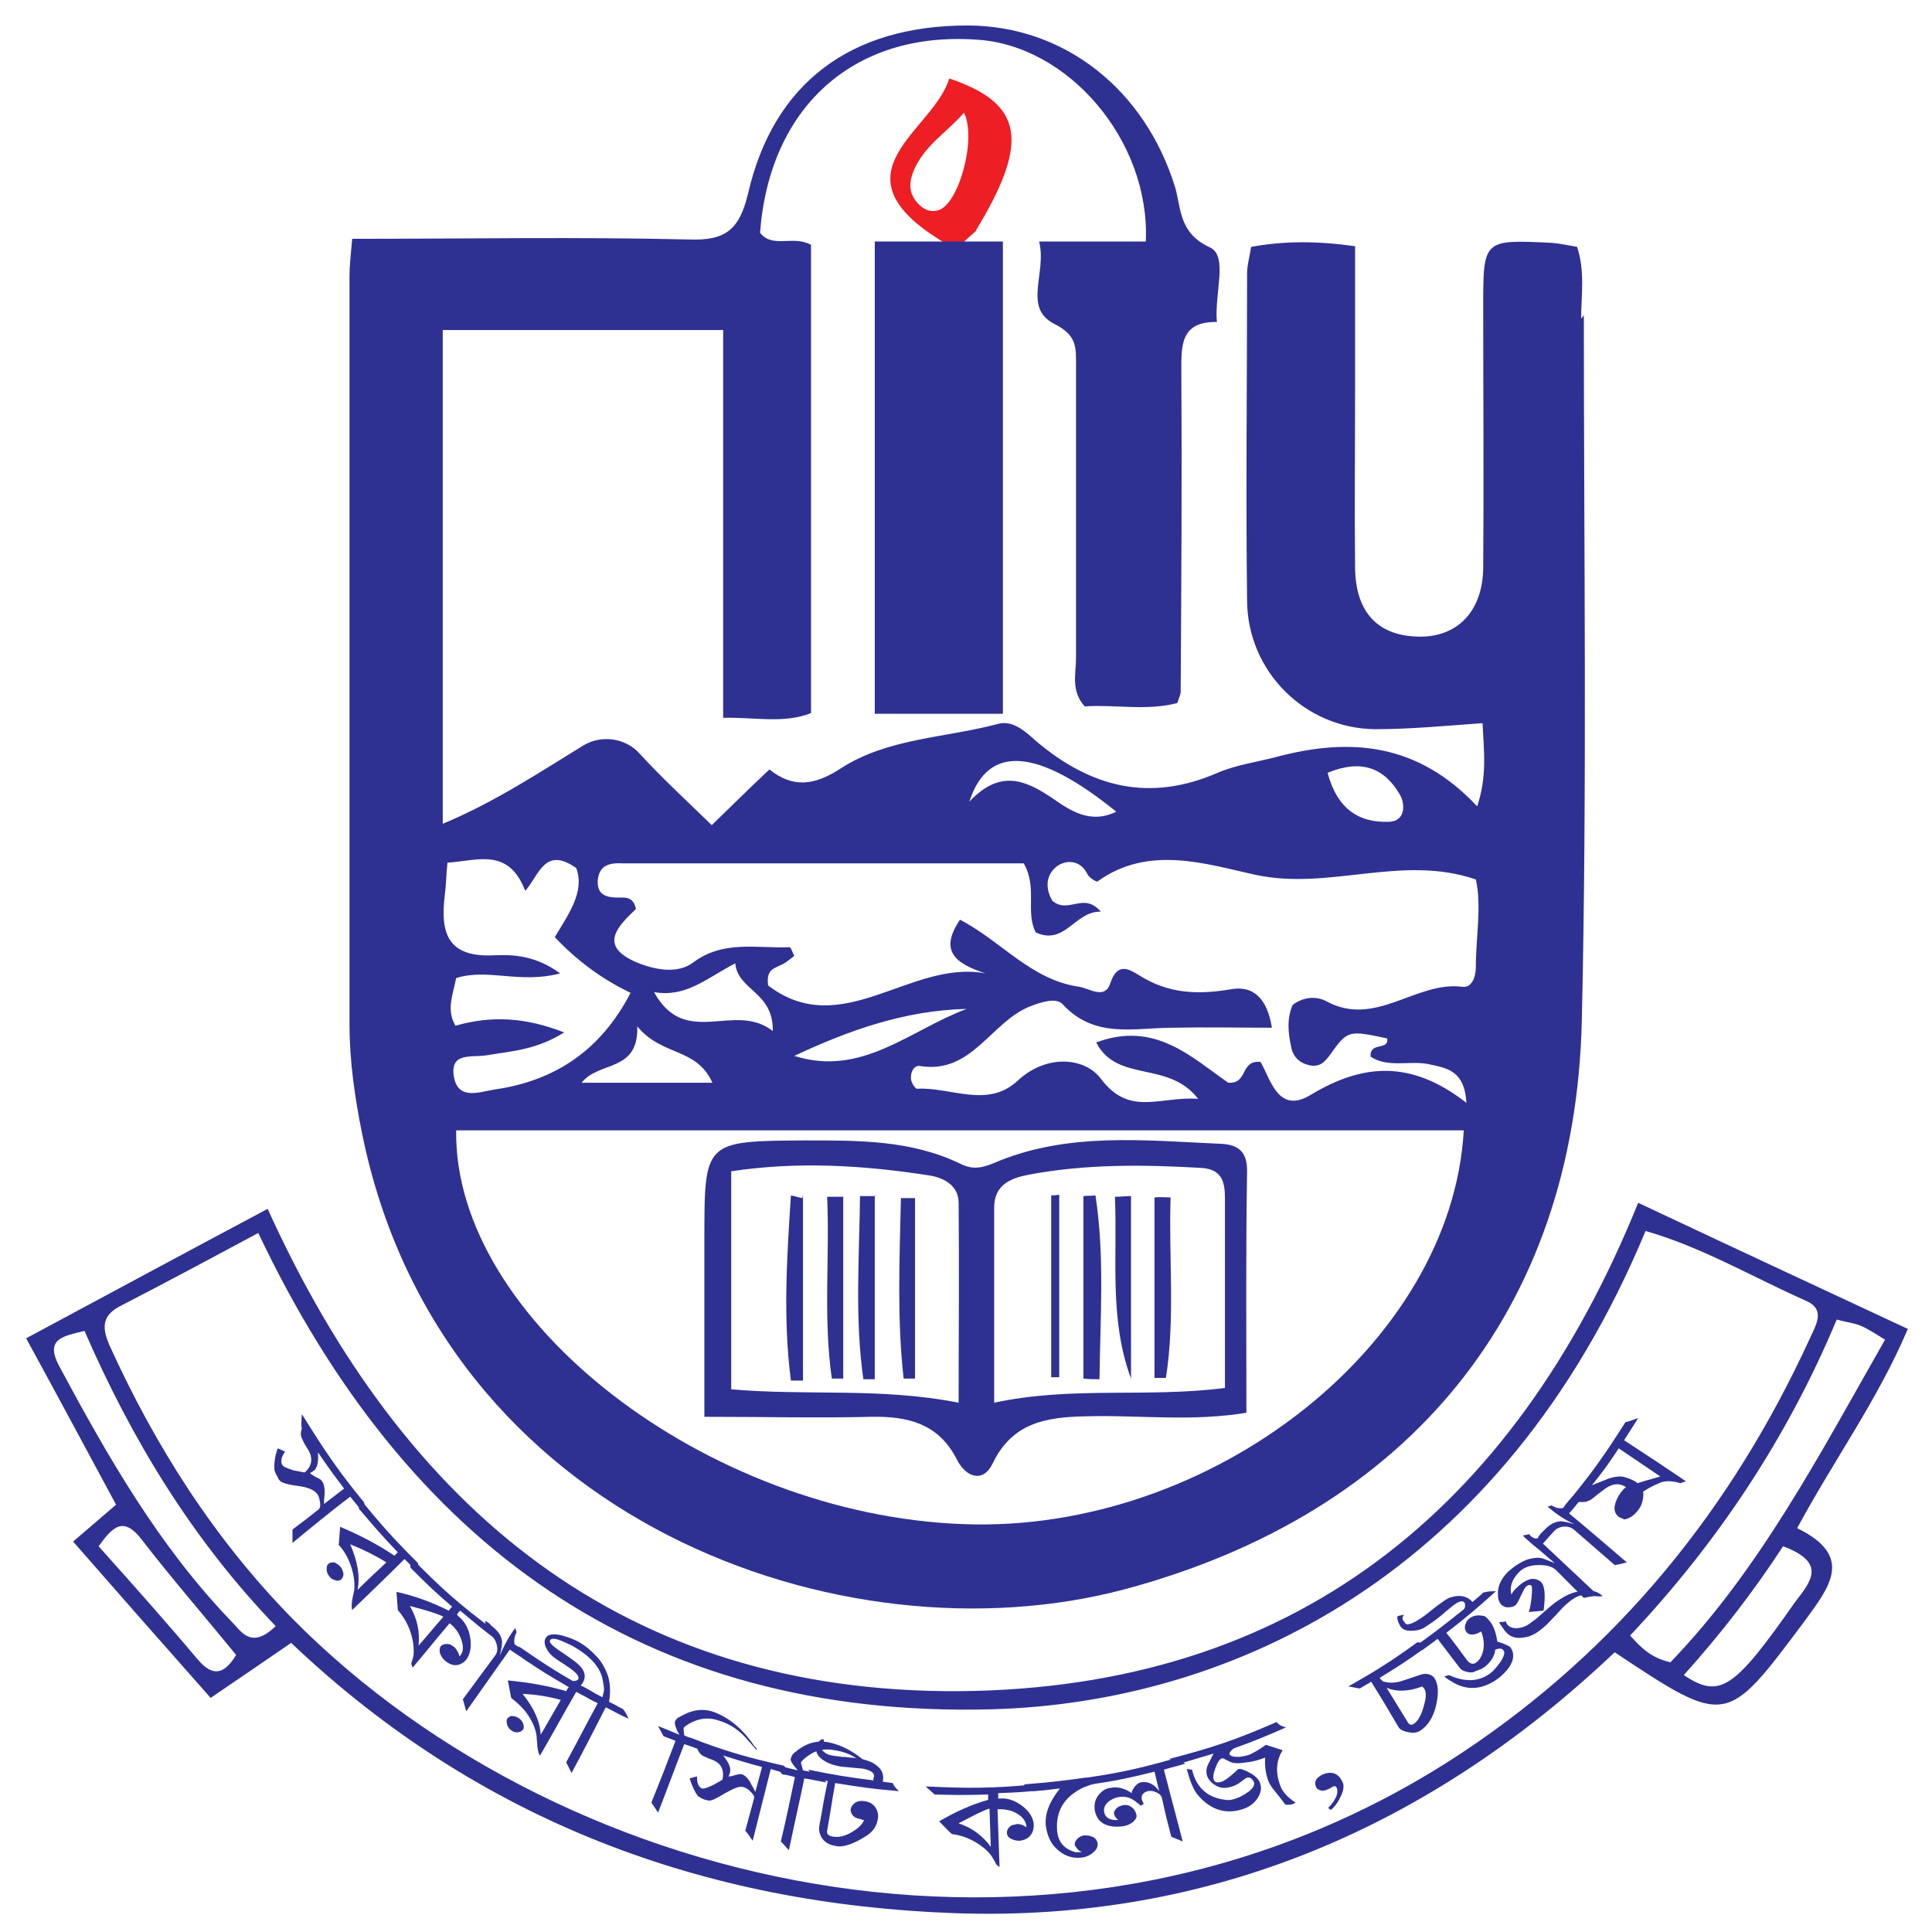 <?xml version="1.0" encoding="utf-8"?>
<!-- Generator: Adobe Illustrator 21.0.0, SVG Export Plug-In . SVG Version: 6.00 Build 0)  -->
<svg version="1.1" id="Layer_1" xmlns="http://www.w3.org/2000/svg" xmlns:xlink="http://www.w3.org/1999/xlink" x="0px" y="0px"
	 viewBox="0 0 288 288" style="enable-background:new 0 0 288 288;" xml:space="preserve">
<style type="text/css">
	.st0{clip-path:url(#SVGID_2_);fill:#2E3192;}
	.st1{clip-path:url(#SVGID_2_);fill:#ED1E24;}
</style>
<g>
	<defs>
		<rect id="SVGID_1_" width="288" height="288"/>
	</defs>
	<clipPath id="SVGID_2_">
		<use xlink:href="#SVGID_1_"  style="overflow:visible;"/>
	</clipPath>
	<path class="st0" d="M244.2,179.3c13.8,6.5,26.7,12.5,40.2,18.8c-4.5,10.6-11,19.5-16.5,29.7c8.6,4.2,4.8,8.8,1,14
		c-11.6,15.5-11.5,15.6-28.2,4.5c-27.4,26-60.2,40.2-98.2,38.9c-37.5-1.3-71.1-13.7-99.1-40.3c-3.9,2.7-7.6,5.2-12,8.2
		c-6.9-7.8-13.6-15.4-20.5-23.3c2.3-2,4.1-3.5,6.4-5.5c-4.3-8-8.6-16-13.4-24.8c12.1-6.5,23.8-12.8,36-19.3
		c20.3,44.8,53.1,72.2,103.1,71.9C192.5,251.7,225.6,225.3,244.2,179.3 M38.5,183.8c-6.9,3.7-13.6,7.3-20.4,10.8
		c-2.8,1.4-3,3.1-1.8,5.9c6.9,15.2,15.7,29,27.4,40.9c40.9,41.3,116.1,58.4,174.2,19.9c23.4-15.5,40.3-36.5,51.9-61.8
		c0.9-2,2.4-4.3-0.6-5.6c-7.9-3.5-15.5-8-23.9-10.4c-21.4,51.5-61.8,70.3-97.4,71.3C96,256.2,60.5,230.2,38.5,183.8 M281,199.7
		c-1.8-1.1-2.7-1.7-3.7-2.1c-1-0.4-2.1-0.5-3.5-0.9c-7.4,17.7-17.8,33.3-30.8,47.1c1.7,1.9,3.1,3.3,6,4
		C262.3,234,271.2,216.9,281,199.7 M41.1,242.4c-12.5-13-21.5-27.9-28.5-44c-3.3,0.8-5.9,1.2-3.8,5.2c7.3,13.6,14.9,26.9,25.7,38.1
		C35.9,243.1,37.4,246,41.1,242.4 M265.8,230.5c-4.5,6.9-9.4,13.2-14.8,19.2c5.4,3.6,7.5,2.1,16.6-10.9
		C269.8,235.9,272.5,233,265.8,230.5 M35.2,246.7c-4.9-6-9.6-11.4-14-17.1c-2.8-3.7-4.4-2-6.5,0.9c5.1,5.7,10,11.2,14.8,16.9
		C31.8,250.1,33.5,249.5,35.2,246.7"/>
	<path class="st0" d="M235.7,47.5c0-3.5,0.6-7-0.6-10.7c-1.2-0.2-2.5-0.5-3.8-0.6c-10.2-0.5-10.2-0.5-10.2,9.5c0,13,0.1,26,0,39
		c-0.1,6.5-3.9,10.3-9.6,10.2c-6.1-0.1-9.4-3.6-9.5-10.2c-0.1-9,0-18.1,0-27.1c0-7,0-13.9,0-20.9c-5.8-0.8-10.5-0.8-15.5,0.1
		c-0.2,1.4-0.6,2.7-0.6,4c0,16.3-0.2,32.5,0,48.8c0.1,10.5,8.6,19,19.1,19.1c5.2,0,10.4-0.5,16-0.9c0.2,4.2,0.7,7.9-0.8,12.4
		c-8.8-9.4-18.8-10.3-29.8-7.4c-3,0.8-6.1,1.2-8.9,2.4c-10.1,4.4-18.8,2.2-26.9-4.6c-1.6-1.4-3.5-3.3-5.8-2.7
		c-7.8,2.1-16.4,2.1-23.4,6.6c-3.8,2.5-7.1,3.1-10.7,0.2c-3.1,2.9-5.8,5.6-8.6,8.3c-3.6-3.5-7.3-6.9-10.7-10.6
		c-2.1-2.4-5.7-2.9-8.4-1.3c-6.7,4.1-13.3,8.5-21,11.7V49.2h41.8V107c4.9-0.1,9,0.9,13.1-0.7V36.5c-2.7-1.5-5.7,0.6-7.6-1.8
		c1.4-18.7,13.9-30,32.1-28.8C159.2,6.6,171.5,21,170.8,36h-15.9c1.2,4.7-2.5,9.9,2.3,12.3c3.4,1.7,3.2,3.6,3.2,6.2
		c0,14.5,0,29.1,0,43.6c0,2.3-0.8,4.9,1.3,7.2c4.5-0.3,9.3,0.7,13.8-0.5c0.3-0.9,0.5-1.3,0.5-1.7c0.1-15.9,0.2-31.7,0.1-47.6
		c0-3.9-0.2-7.6,5.3-7.5c-0.4-4.2,1.7-9.8-1-11.1c-4.6-2.1-4.3-5.6-5.2-8.9c-4.5-14.7-16.6-24.2-31-24.2c-17.3,0-28.9,8.5-32.7,25.1
		c-1.3,5.4-3.4,7-8.8,6.8c-16.5-0.4-33-0.1-50.2-0.1c-0.2,2.4-0.4,3.9-0.4,5.4c0,37.3,0,74.5,0,111.7c0,5.5,0.8,11,1.9,16.4
		c11.8,57.7,71.7,79,113.7,67.8c42.1-11.3,67.1-41.3,68.1-84.8c0.8-35,0.3-70.1,0.3-105.1 M208.7,118.5c0.8,1.4,0.8,3.9-1.6,4
		c-4.6,0.2-7.8-2-9.2-7.3C203,113.1,206.4,114.5,208.7,118.5 M166.4,121c-3.9,1.9-6.9-0.2-9.5-2c-4-2.7-7.8-4.4-12.4,0.5
		C147.3,110.8,154.8,111.6,166.4,121 M72.6,157.3c3.6-0.6,7.4-0.8,11.5-3.4c-5.9-2.3-10.9-2.5-16.2-1c-1.4-2.3-0.4-4.6,0.1-7.1
		c4.7-1.5,9.5,0.9,15.5-0.7c-3.7-2.7-7-2.8-9.7-2.7c-7,0.4-8.2-3.2-7.5-8.9c0.2-1.5,0.2-3,0.4-4.9c4.5-0.3,9.1-2.3,11.6,4.2
		c2.1-2.4,2.9-6.7,7.6-3.4c1.3,3.5-1.1,6.8-3.2,10.3c3.3,3.5,7.1,6.3,11.3,8.3c-4.4,8.5-11.2,13.1-20.2,14.4
		c-2.1,0.3-5.4,1.7-6.1-1.7C66.9,156.7,70.4,157.7,72.6,157.3 M106.6,161.4H86.7c2.6-3.3,8.5-1.5,8.3-8.4c3.7,4.5,8.8,3.1,11.2,8.4
		 M97.5,147.9c4.8,0.8,7.7-2,12.1-4.3c0.4,4.1,5.7,4.2,5.6,10.1C109.5,149.2,102.2,156.4,97.5,147.9 M143.6,227.2
		c-38.3-1.4-76-30.5-75.6-58.7h150.2C216.4,200.5,180.4,228.6,143.6,227.2 M118.4,157.4c8.1-3.8,16.5-6.8,25.7-7
		C135.7,153.5,128.5,160.6,118.4,157.4 M220,144.2c0,1.4-0.6,3.1-2,2.9c-6.9-0.9-12.9,6.1-20.2,2.2c-1.4-0.8-3.4-0.8-5.1,0.5
		c-0.9,2-0.7,4.2-0.2,6.4c0.3,1.4,1.3,2.3,2.7,2.6c1.5,0.3,2.2-0.4,3.1-1.6c2.6-3.7,2.8-3.6,8.5-2.4c0.2,1.9-2.6,0.4-2.5,2.7
		c2.5,1.7,5.7,0.6,8.5,1.1c2.7,0.6,5.5,0.8,5.8,5.8c-8.2-6.4-15.4-5.9-23.2-1.2c-4.9,3-6-2.4-7.5-4.9c-3.1-0.3-1.8,3.3-4.8,3.1
		c-5.4-3.7-10.9-9.3-19.7-6c3.2,6.1,10.7,2.6,15.2,8.4c-5.8-0.4-10.2,2.7-14.5-3c-2.4-3.2-8.1-3.7-12.4,0.3c-4.5,4.2-10,0.9-15,1.2
		c-0.3,0-0.9-1-0.9-1.5c-0.1-0.9,0.4-2,1.3-1.9c7.8,1.3,10.6-6.6,16.5-8.9c1.8-0.7,3.9-1.3,4.8-0.3c4.8,5.2,10.7,3.5,16.5,3.5
		c4.7-0.1,9.5,0,14.7,0c-0.7-4.4-2.8-6.4-6.3-5.7c-4.8,0.8-9.1,0.6-13.3-2c-1.5-0.9-3.4-2.3-4.5,1.1c-0.8,2.4-3,0.8-4.6,0.5
		c-7.2-1-11.6-6.8-17.8-10c-3.1,4.6-0.8,6.5,3.8,8c-11.2-2.1-21.4,10.2-32.4,1.8c-0.3-2.3,0.8-2.5,1.8-3c0.8-0.3,1.4-0.9,2.1-1.4
		c-0.3-0.6-0.5-1.3-0.7-1.3c-4.9,0.2-9.9-1.1-14.4,2.3c-2.3,1.7-5.6,1.1-8.3,0c-6-2.5-2.8-5.5-0.2-8c-0.4-1.9-1.6-1.7-2.7-1.7
		c-1.7,0-3.1-0.4-3-2.5c0.2-2.4,1.8-2.7,3.8-2.6c3.5,0,7,0,10.6,0c16.5,0,32.9,0,49.1,0c2.1,3.6,0.2,7.2,1.8,10.3
		c4.4,2,5.8-3.2,9.7-3.1c-2.6-3-4.8,0.4-7.2-1.6c-0.9-1.4-1.3-3.7,0.7-5.2c1.3-0.9,3.4-1,4.5,1.2c0.2,0.5,1.3,1.2,1.5,1.1
		c7.6-5.5,16.2-2.6,23.5-1c11.1,2.4,21.8-3.1,32.9,0.7C220.9,135.1,220,139.6,220,144.2"/>
	<path class="st0" d="M185.8,210.6c-8,1.3-15.4,0.4-22.8,0.5c-6.1,0.1-11.8,0.4-15,7c-1.4,3-4,2.2-5.4-0.6
		c-2.7-5.3-7.3-6.4-12.7-6.3c-7.9,0.2-15.8,0-24.9,0c0-9.1,0-17.8,0-26.5c0-14.6,0-14.6,14.9-14.7c7.9,0,15.9-0.1,23.3,3.5
		c1.8,0.9,3.2,0.6,4.9-0.1c10.9-4.7,22.4-3.4,33.8-2.9c2.6,0.1,4,1.1,4,4C185.7,186.6,185.8,198.4,185.8,210.6 M142.9,209.1
		c0-10.1,0.1-19.9,0-29.8c0-2.7-2.4-3.8-4.5-4.1c-9.7-1.5-19.5-2.1-29.4-0.6v32.5C120.3,208.1,131.3,206.8,142.9,209.1 M182.6,206.9
		c0-9.9,0-19.1,0-28.3c0-2.5-0.5-4.3-3.5-4.5c-8.6-0.5-17.2-0.6-25.7,1c-2.7,0.5-5.2,1.5-5.2,4.9c0,9.6,0,19.2,0,29.1
		C159.8,206.6,170.8,208.4,182.6,206.9"/>
	<path class="st0" d="M119.7,178.1v27.7c-0.6,0-1.2,0-1.8,0c-1.2-9.2-0.6-18.4,0-27.6c0.6,0.1,1.1,0.3,1.7,0.4"/>
	<path class="st0" d="M130.4,178.1v27.5c-0.6,0-1.2,0-1.7,0c-1.3-9.1-0.6-18.2-0.5-27.3c0.8,0,1.5,0,2.3,0"/>
	<path class="st0" d="M125.7,178.1v27.4c-0.6,0-1.1,0-1.7,0c-1.3-9-0.3-18.1-0.7-27.1c0.8,0,1.6,0,2.4,0"/>
	<path class="st0" d="M136.4,178.1v27.4c-0.6,0-1.2,0-1.7,0c-1-9-0.6-17.9-0.4-26.9c0.7,0,1.4,0,2.1,0"/>
	<path class="st0" d="M157.9,178.1v27.2c-0.6,0-1.2,0-1.2,0v-27.1C156.7,178.2,157.3,178.2,157.9,178.1"/>
	<path class="st0" d="M161.5,205.5v-27.2c1.1-0.1,0.7,0,1.8-0.1c1.4,9.1,0.7,18.3,0.6,27.4C163.1,205.6,162.3,205.6,161.5,205.5"/>
	<path class="st0" d="M168.6,178.1v27.4c-3.3-8.9-2-18-2.4-27.1c0.8,0,1.6-0.1,2.4-0.1"/>
	<path class="st0" d="M174.5,178.5c-0.3,9,0.7,18-0.7,26.9c-0.6,0-1.1,0-1.7,0v-26.9C173,178.4,173.8,178.5,174.5,178.5"/>
	<path class="st0" d="M54.4,225.8c-0.9-1.1-1.3-1.6-2.2-2.7c-3.5,2.7-5.2,4.1-8.6,6.9c0-0.8,0-1.2,0-2c1.6-1.2,2.4-1.8,3.9-3
		c0.2-0.2,0.3-0.5,0.2-1.1s-0.2-1-0.5-1.3c-0.4-0.5-1.3-0.9-2.8-1.1c-1.6-0.2-2.5-0.5-2.7-0.8c-0.1-0.1-0.2-0.2-0.3-0.5
		c-0.4-0.6-0.5-1.1-0.5-1.2c0-0.3-0.1-1.5,0.5-3.1c0.5,0.2,0.7,0.3,1.1,0.5c-0.2,0.2-0.3,0.5-0.5,0.9c-0.1,0.5-0.1,0.8,0.1,1.1
		c0.2,0.3,0.8,0.5,1.7,0.8c0.6,0.1,1.1,0.2,1.6,0.3c1.2-1,1.3-2.3,0.4-3.6c-0.2-0.3-0.5-0.8-0.8-1.5c-0.2-0.4-0.2-0.9,0-1.5
		c-0.1-0.1-0.1-0.8,0-2.1c3.5,5.6,5.3,8.3,9.3,13.2C54.3,224.7,54.3,225.1,54.4,225.8 M48.3,224.2c1.2-0.9,1.8-1.4,3-2.3
		c-1.6-2.1-2.4-3.2-3.9-5.4c0.1,1.5-0.1,2.4-0.7,2.8c-0.2,0.1-0.3,0.2-0.5,0.3c0.1,0.1,0.4,0.3,0.9,0.6c0.5,0.2,0.8,0.4,0.9,0.6
		c0.3,0.4,0.4,0.9,0.4,1.8C48.4,222.8,48.3,223.3,48.3,224.2"/>
	<path class="st0" d="M62.6,234.7c-0.9-0.9-1.4-1.4-2.3-2.3c-3.1,3.1-4.7,4.6-7.8,7.6c-0.1-0.3-0.1-0.8,0-1.5c0.1-0.5,0.2-1,0.3-1.4
		c0.1-1,0-2.1-0.4-3.4c-0.4-1.3-1-2.4-1.9-3.4c0.1-1.1,0.1-1.6,0.2-2.7c3.1,1.3,5.7,2.7,8.1,4.3c0.2-0.2,0.3-0.3,0.5-0.5
		c-2.4-2.5-3.5-3.8-5.8-6.5c0-0.7,0-1.1-0.1-1.8c3.4,4.2,5.2,6.2,8.9,9.9C62.4,233.6,62.5,233.9,62.6,234.7 M53.3,237
		c1.7-1.7,2.6-2.5,4.3-4.1c-1.6-1-3.4-1.9-5.4-2.7C53.3,232.7,53.7,235,53.3,237 M50.9,235.4c-0.2,0.2-0.5,0.3-0.8,0.2
		c-0.3-0.1-0.7-0.2-0.9-0.5c-0.3-0.3-0.5-0.7-0.5-1.1c0-0.4,0-0.7,0.3-0.9c0.2-0.2,0.5-0.2,0.8-0.2c0.3,0.1,0.6,0.3,0.9,0.6
		c0.3,0.3,0.4,0.7,0.5,1.1C51.2,234.9,51.1,235.2,50.9,235.4"/>
	<path class="st0" d="M74.4,244.7c-2.4-1.7-3.5-2.7-5.8-4.6c-0.2,0.2-0.3,0.3-0.5,0.6c0.1,0,0.1,0.1,0.2,0.2c1,0.8,1.6,1.9,1.8,3.3
		c0.2,1.3,0,2.4-0.6,3.2c-0.3,0.4-0.8,0.7-1.3,0.8c-0.6,0.1-1.2-0.1-1.8-0.6c-0.4-0.3-0.6-0.7-0.8-1.1c-0.1-0.4-0.1-0.8,0.1-1.1
		c0.3-0.3,0.7-0.4,1.3-0.3c0.3,0.1,0.5,0.3,0.7,0.4c0.3,0.3,0.6,0.7,0.8,1.4c0,0,0.1-0.1,0.1-0.1c0.5-0.6,0.5-1.3,0.2-2.3
		c-0.3-0.9-0.8-1.7-1.5-2.3c-0.1-0.1-0.2-0.2-0.3-0.2c-2.2,2.6-3.3,4-5.5,6.6c-0.1-0.3-0.1-0.4-0.2-0.6c0.1-0.4,0.2-0.6,0.3-1
		c0.1-0.4,0.1-1.1,0-2c-0.3-2-1.1-3.6-2.3-5c-0.1-1.1-0.1-1.6-0.2-2.7c2.8,0.6,5.4,1.6,7.8,2.8c0.2-0.3,0.3-0.4,0.5-0.6
		c-2.6-2.2-3.8-3.4-6.2-5.8c-0.1-0.7-0.1-1.1-0.2-1.8c4.9,5,7.5,7.3,12.9,11.3C74.2,243.7,74.3,244,74.4,244.7 M62.4,245.3
		c1.5-1.7,2.2-2.6,3.7-4.3c-1-0.5-2.7-1-5-1.6C62.2,241.3,62.6,243.2,62.4,245.3"/>
	<path class="st0" d="M78.8,247.8c-1.1-0.8-1.7-1.1-2.8-1.9c-2.6,3.7-3.9,5.5-6.5,9.2c-0.2-0.7-0.3-1.1-0.5-1.8
		c1.9-2.6,2.9-3.9,4.8-6.5c0.4-0.5,0.4-1.1,0.2-1.8c-0.2-0.7-0.7-1.2-1.3-1.7c-0.2-0.7-0.3-1-0.4-1.7c0.4,0.2,0.7,0.4,0.9,0.7
		c0.9,0.7,1.5,1.4,1.6,2.2c0.1,0.4,0,1.2-0.3,2.3c0.6-1.4,1.3-2.8,2.3-4.1c0.1,0.2,0.1,0.3,0.2,0.6c-0.3,0.6-0.4,1.2-0.3,1.8
		c0.7,0.5,1,0.7,1.7,1.2C78.5,246.8,78.6,247.1,78.8,247.8"/>
	<path class="st0" d="M88.7,253.7c-1.1-0.6-1.7-0.9-2.8-1.5c-2.2,3.8-3.2,5.7-5.4,9.5c-0.2-0.2-0.3-0.7-0.4-1.4
		c0-0.5-0.1-0.9-0.1-1.4c-0.1-1-0.5-2-1.2-3.1c-0.7-1.1-1.6-1.9-2.6-2.7c-0.2-1-0.3-1.6-0.5-2.6c3.2,0.3,6,0.8,8.7,1.6
		c0.1-0.2,0.2-0.4,0.4-0.6c-2.9-1.7-4.3-2.5-7-4.4c-0.2-0.7-0.3-1-0.5-1.7c4.2,2.9,6.4,4.3,10.8,6.7
		C88.3,252.7,88.5,253.1,88.7,253.7 M80.6,258.6c1.2-2.1,1.8-3.1,3-5.2c-1.8-0.5-3.7-0.8-5.7-0.9C79.6,254.6,80.5,256.6,80.6,258.6
		 M78,257.8c-0.2,0.2-0.4,0.4-0.7,0.4c-0.3,0.1-0.7,0-1-0.2c-0.3-0.2-0.6-0.5-0.7-0.9c-0.1-0.4-0.1-0.7,0-0.9
		c0.2-0.2,0.4-0.4,0.7-0.4c0.3,0,0.7,0.1,1,0.3c0.3,0.2,0.6,0.5,0.7,0.9C78.1,257.3,78.1,257.6,78,257.8"/>
	<path class="st0" d="M93.7,256.2c-1.4-0.6-2-1-3.4-1.7c-2,3.9-3,5.9-5.1,9.8c-0.3-0.6-0.5-1-0.8-1.6c1.9-3.5,2.8-5.3,4.7-8.8
		c-0.6-0.3-0.9-0.5-1.5-0.8c-0.3-0.7-0.4-1-0.7-1.7c1.1,0.6,1.7,1,2.9,1.6c0.1-0.3,0.1-0.5,0.2-0.8c0.1-0.4,0-1-0.2-2
		c-0.4-1.7-1.8-3.3-4.2-4.7c-0.5-0.3-1.2-0.6-1.9-0.9c-1-0.4-1.5-0.4-1.7-0.1c-0.2,0.3,0.3,0.8,1.3,1.5c1.5,1,2.5,1.7,2.9,2.1
		c1,0.9,1.2,1.8,0.7,2.7c-0.1,0.2-0.3,0.4-0.4,0.5c-0.5-0.3-0.7-0.4-1.2-0.7c0.5,0,0.8-0.1,0.9-0.3c0.2-0.4-0.3-1-1.5-1.8
		c-0.7-0.5-1.1-0.7-1.8-1.2c-0.6-0.4-1.1-0.9-1.4-1.5c-0.4-0.7-0.4-1.3-0.1-1.7c0.3-0.5,1.2-0.6,2.4-0.3c1,0.3,1.9,0.6,2.7,1.1
		c0.7,0.4,1.6,1.1,2.5,2.1c0.4,0.4,0.9,1.1,1.3,2c0.6,1.2,0.8,2.7,0.5,4.7c0.9,0.4,1.3,0.7,2.1,1.1
		C93.3,255.3,93.4,255.6,93.7,256.2"/>
	<path class="st0" d="M112.8,260.9c-1.3-1.5-2.1-2.4-2.4-2.6c-0.9-0.8-1.9-1.4-3.2-1.8c-1.4-0.5-2.7-0.4-4,0.2
		c-0.8,0.4-1.2,0.7-1.3,0.9c0,0,0,0.4,0.1,1.1c0.9,0.4,1.4,0.5,2.3,0.9c0.3,0.6,0.5,0.9,0.9,1.5c-1.3-0.4-1.9-0.7-3.2-1.1
		c-1.6,4.1-2.3,6.1-3.9,10.2c-0.4-0.6-0.6-0.9-1-1.5c1.5-3.7,2.2-5.5,3.6-9.2c-0.7-0.3-1.1-0.4-1.8-0.7c-0.3-0.6-0.5-0.9-0.8-1.5
		c1.3,0.5,1.9,0.8,3.2,1.3c-0.2-0.3-0.4-0.6-0.5-1c-0.2-0.4-0.2-0.7-0.2-0.9c0.1-0.3,0.3-0.6,0.6-0.7c1.8-1.1,3.5-1.4,5.2-0.8
		c2.4,0.9,4.4,2.6,6.2,5.3C112.7,260.4,112.8,260.6,112.8,260.9"/>
	<path class="st0" d="M118,264.5c-1.3-0.3-1.9-0.4-3.1-0.8c-1.1,4.3-1.6,6.4-2.7,10.7c-0.4-0.6-0.6-0.9-1.1-1.5
		c0.5-1.9,0.8-2.9,1.3-4.8c0.1-0.3-0.1-0.6-0.5-1c-0.4-0.4-0.7-0.6-1.1-0.7c-0.6-0.2-1.4,0.2-2.7,0.9c-1.3,0.8-2.1,1.2-2.5,1.1
		c-0.1,0-0.3-0.1-0.5-0.1c-0.6-0.2-0.9-0.5-1-0.5c-0.2-0.2-0.8-1.1-1.3-2.7c0.4-0.1,0.7-0.2,1.1-0.3c0,0.2,0,0.6,0.1,1
		c0.1,0.4,0.4,0.7,0.6,0.8c0.3,0.1,0.8-0.1,1.7-0.5c0.5-0.3,0.9-0.5,1.4-0.8c0.3-1.5-0.2-2.5-1.6-3c-0.3-0.1-0.8-0.3-1.4-0.6
		c-0.3-0.2-0.6-0.6-0.8-1.1c-0.1-0.1-0.5-0.6-1.1-1.6c5.5,2.1,8.3,2.9,14,4.2C117.4,263.7,117.6,264,118,264.5 M112.6,267.1
		c0.4-1.5,0.6-2.2,1-3.7c-2.3-0.6-3.5-1-5.8-1.7c0.9,1.1,1.2,1.9,1,2.6c-0.1,0.2-0.1,0.4-0.2,0.5c0.2,0,0.5,0,1-0.2
		c0.5-0.1,0.8-0.2,1-0.1c0.4,0.1,0.8,0.5,1.2,1.1C111.9,265.9,112.2,266.3,112.6,267.1"/>
	<path class="st0" d="M130.6,264.4c-1.6-1.3-2.5-2-2.8-2.2c-1-0.7-2.1-1.1-3.4-1.3c-1.5-0.3-2.8,0-3.9,0.8c-0.7,0.5-1.1,0.9-1.1,1.1
		c0,0,0.1,0.4,0.3,1.1c1,0.2,1.4,0.3,2.4,0.5c0.4,0.5,0.6,0.8,1.1,1.3c-1.3-0.2-2-0.4-3.3-0.6c-0.9,4.3-1.4,6.4-2.3,10.7
		c-0.5-0.5-0.7-0.8-1.2-1.3c0.9-3.8,1.3-5.8,2.1-9.6c-0.8-0.2-1.1-0.3-1.9-0.4c-0.4-0.5-0.6-0.8-1-1.4c1.3,0.3,2,0.5,3.3,0.8
		c-0.2-0.3-0.5-0.6-0.7-0.9c-0.3-0.4-0.4-0.7-0.3-0.9c0.1-0.3,0.2-0.6,0.5-0.8c1.6-1.4,3.2-1.9,5-1.6c2.5,0.5,4.8,1.9,6.9,4.2
		C130.5,263.9,130.5,264.1,130.6,264.4"/>
	<path class="st0" d="M134,267c-3.8-0.3-5.7-0.6-9.5-1.2c-0.5,2.8-0.7,4.3-1.2,7.1c-0.1,0.5,0.2,0.8,1,0.9c0.8,0.1,1.7-0.1,2.7-0.7
		c1-0.6,1.6-1.2,1.8-1.8c-0.1,0-0.3,0-0.4-0.1c-0.5-0.1-0.9-0.2-1.2-0.5c-0.3-0.3-0.4-0.6-0.4-1c0.1-0.4,0.3-0.7,0.7-1
		c0.4-0.2,0.8-0.3,1.4-0.2c0.7,0.1,1.2,0.4,1.5,0.8c0.4,0.5,0.5,1,0.5,1.5c-0.1,1.3-0.7,2.2-1.8,2.9c-1.9,1.2-3.4,1.7-4.4,1.5
		c-1.5-0.2-2.4-1-2.6-2.4c0-0.2,0-0.7,0.2-1.5c0.4-2.3,0.6-3.5,1.1-5.8c-0.8-0.1-1.2-0.2-2.1-0.4c-0.3-0.5-0.5-0.8-0.8-1.3
		c3.9,0.8,5.8,1.1,9.7,1.6c0-0.1,0-0.2,0-0.3c0-0.1,0.1-0.2,0.1-0.3c0-0.3-0.1-0.5-0.4-0.7c-0.3-0.2-0.7-0.3-1-0.4
		c-0.4-0.1-1.1-0.1-1.9-0.2c-0.8-0.1-1.4-0.1-1.9-0.2c-1-0.2-1.8-0.5-2.5-1c-0.8-0.6-1.1-1.3-0.9-2c0.1-0.4,0.3-0.7,0.6-0.9
		c0.1-0.1,0.3-0.2,0.5-0.1c0,0,0,0,0,0c0,0.1,0,0.2,0,0.4c-0.2,0.1-0.4,0.3-0.4,0.5c-0.1,0.4,0.1,0.7,0.5,1c0.3,0.3,0.7,0.4,1.2,0.5
		c0,0,0.5,0.1,1.5,0.2c0,0,0,0-0.1,0c0,0,0,0,0.1,0c0.1,0,0.1,0,0.2,0c0.4,0,0.6,0.1,1,0.1c0.3,0,0.7,0.1,1,0.1
		c1.2,0.2,2.2,0.5,2.9,1.1c0.8,0.6,1.1,1.4,0.9,2.4c0.6,0.1,0.9,0.1,1.5,0.2C133.2,266.2,133.5,266.5,134,267"/>
	<path class="st0" d="M155.9,266.8c-2.8,0.3-4.2,0.4-7.1,0.5c0,0.3,0,0.5,0,0.8c0.1,0,0.2,0,0.3,0c1.2-0.1,2.4,0.4,3.4,1.2
		c1,0.8,1.6,1.8,1.6,2.8c0,0.5-0.1,1-0.5,1.5c-0.4,0.5-0.9,0.7-1.6,0.8c-0.5,0-0.9-0.1-1.3-0.3c-0.4-0.2-0.6-0.5-0.6-0.9
		c0-0.4,0.2-0.8,0.7-1.1c0.3-0.1,0.6-0.1,0.8-0.2c0.4,0,0.9,0.1,1.4,0.5c0-0.1,0-0.1,0-0.2c-0.1-0.7-0.5-1.3-1.3-1.8
		c-0.8-0.5-1.7-0.7-2.6-0.7c-0.1,0-0.3,0-0.4,0l0.3,8.6c-0.2-0.1-0.3-0.2-0.5-0.4c-0.2-0.4-0.3-0.6-0.5-0.9
		c-0.2-0.4-0.6-0.9-1.3-1.5c-1.5-1.2-3.1-1.9-4.8-2.1c-0.8-0.7-1.1-1.1-1.9-1.9c2.4-1.4,4.8-2.5,7.3-3.2c0-0.3,0-0.5,0-0.8
		c-3.2,0.1-4.8,0.1-8,0c-0.5-0.5-0.8-0.7-1.3-1.2c6.5,0.3,9.8,0.3,16.3-0.3C155,266.3,155.3,266.5,155.9,266.8 M147.7,275.3
		c-0.1-2.3-0.1-3.4-0.2-5.7c-1,0.3-2.5,1.1-4.6,2.2C145,272.5,146.5,273.7,147.7,275.3"/>
	<path class="st0" d="M163.5,265.8c-0.6,0.1-1.3,0.4-2.1,0.7c-2.8,1.4-4.1,3.5-3.8,6.6c0.2,1.5,1,2.5,2.7,3c0.1,0,0.3,0,0.6,0
		c0.3,0,0.4-0.1,0.3-0.1c-0.1,0-0.4-0.1-0.6-0.4c-0.2-0.3-0.4-0.5-0.4-0.6c0-0.3,0.1-0.6,0.4-0.9c0.3-0.3,0.7-0.5,1.1-0.5
		c0.3,0,0.6,0,0.8,0.1c0.6,0.1,1,0.5,1.1,1c0.1,0.5-0.1,1-0.6,1.4c-0.4,0.4-1,0.7-1.7,0.8c-1.5,0.2-2.8-0.3-3.9-1.4
		c-0.9-0.9-1.3-2-1.5-3.3c-0.2-1.9,0.6-3.7,2.1-5.6c-1.6,0.2-2.4,0.3-4,0.4c-0.6-0.4-0.8-0.6-1.4-1c3.7-0.3,5.5-0.5,9.2-1
		C162.6,265.3,162.9,265.5,163.5,265.8"/>
	<path class="st0" d="M176.7,262.9c-1.3,0.4-1.9,0.5-3.2,0.9c1.1,4.3,1.7,6.4,2.8,10.7c-0.7-0.3-1-0.4-1.7-0.7
		c-0.6-2.3-0.9-3.5-1.4-5.8c-0.1-0.3-0.3-0.6-0.8-0.8c-0.4-0.2-0.8-0.3-1.3-0.2c-0.7,0.2-1,0.6-0.9,1.2c0,0.1,0.1,0.3,0.3,0.7
		c-0.2,0.1-0.3,0.2-0.5,0.3c0,0,0,0,0,0c0-0.1-0.1-0.2-0.4-0.4c-0.5-0.4-0.9-0.7-1.3-0.8c-0.5-0.2-1-0.2-1.6-0.1
		c-0.6,0.1-1.2,0.4-1.6,0.8c-0.4,0.4-0.6,0.9-0.5,1.4c0.1,0.8,0.8,1.3,2.1,1.2c-0.3-0.2-0.5-0.5-0.6-0.8c-0.1-0.3,0-0.6,0.3-0.9
		c0.3-0.3,0.6-0.4,1-0.5c0.5-0.1,0.9,0,1.3,0.3c0.4,0.3,0.6,0.7,0.7,1.1c0.1,0.4-0.1,0.7-0.5,1.1c-0.4,0.3-0.8,0.5-1.3,0.6
		c-1.2,0.2-2.2,0.1-3-0.3c-0.8-0.4-1.2-1.1-1.4-2c-0.1-0.8,0-1.5,0.4-2.1c0.5-0.7,1.1-1.2,2-1.3c1-0.2,2.1,0.1,3.1,0.8
		c0-0.2,0.1-0.5,0.4-0.9c0.3-0.4,0.6-0.6,0.9-0.7c1.1-0.2,2,0.2,2.8,1.3c-0.3-1.2-0.4-1.7-0.7-2.9c-4,1-6,1.4-10.1,2
		c-0.6-0.4-0.9-0.5-1.5-0.9c5.8-0.8,8.7-1.4,14.4-3C175.7,262.4,176.1,262.6,176.7,262.9"/>
	<path class="st0" d="M191.7,257.5c-3,1.3-4.6,2-7.7,3.1c-0.1,0-0.3,0.2-0.5,0.4c-0.2,0.3-0.3,0.4-0.2,0.5c0.1,0.3,0.6,0.4,1.4,0.4
		c0.7-0.1,1.3-0.2,1.7-0.4c0.4-0.2,1.2-0.6,2.3-1.4c0.7,0.2,1.5,0.5,2.5,0.8c-1,1.6-1.1,3.4-0.3,5.4c0.3,0.8,1,1.6,2.2,2.4
		c0,0,0,0-0.1,0.1c-0.3,0.2-0.9,0.3-1.4,0.2c-0.1-0.1-0.5-0.7-1.4-1.8c-0.6-0.7-1-1.3-1.2-1.9c-0.3-0.9-0.5-2-0.4-3.3
		c-0.8,0.3-1.7,0.6-2.7,0.7c-1.2,0.2-2.1,0.2-2.6-0.1c-0.2-0.1-0.6-0.3-1-0.5c0,0-0.1,0-0.1,0c-0.4,0.1-0.7,0.6-1,1.4
		c-0.3,0.8-0.4,1.3-0.3,1.7c0.1,0.5,0.5,0.6,1.2,0.4c0.3-0.1,0.8-0.4,1.5-1c0.7-0.6,1-0.9,1-0.9c0.1,0,0.1,0,0.2,0c0,0,0,0,0.1,0
		c0.1,0,0.4,0.1,0.9,0.3c1,0.5,1.7,1,2,1.7c0.3,0.8,0.2,1.5-0.3,2.3c-0.5,0.8-1.3,1.4-2.3,1.7c-2.5,0.8-4.8,0.1-6.7-2.2
		c-0.6-0.7-1.1-2-1.6-3.8c0.2,0,0.5,0.1,0.8,0.1c0,0.1,0.1,0.3,0.1,0.4c0.7,2.4,2.3,3.8,4.9,4.1c0.5,0.1,1,0,1.5-0.2
		c0.7-0.2,1.3-0.6,1.9-1c0.7-0.5,1-1.1,0.8-1.5c-0.1-0.2-0.2-0.3-0.4-0.5c-0.2-0.1-0.4-0.2-0.6-0.1c-0.1,0-0.4,0.2-0.9,0.6
		c-0.5,0.4-1,0.6-1.3,0.7c-0.9,0.3-1.7,0.3-2.4-0.1c-0.7-0.4-1.2-0.9-1.4-1.6c-0.1-0.5-0.1-1,0.2-1.6c0.1-0.2,0.4-0.8,0.8-1.6
		c-2,0.6-3,0.9-5,1.5c-0.6-0.3-0.9-0.4-1.6-0.7c6.5-1.7,9.8-2.8,16-5.5C190.7,257.2,191,257.3,191.7,257.5"/>
	<path class="st0" d="M200.1,265.6c0.3,0.5,0.2,1.3-0.2,2.1c-0.4,0.9-0.9,1.6-1.5,2.1c-0.2-0.1-0.3-0.2-0.4-0.3
		c0.4-0.4,0.8-0.9,1.1-1.5c0.3-0.6,0.3-1.1,0.2-1.4c-0.1-0.3-0.3-0.4-0.5-0.3c-0.1,0-0.2,0.1-0.4,0.2c-0.2,0.1-0.3,0.2-0.4,0.2
		c-0.4,0.2-0.8,0.3-1.1,0.2c-0.3-0.1-0.6-0.2-0.7-0.5c-0.4-0.8,0-1.4,1-1.9C198.5,264,199.5,264.3,200.1,265.6"/>
	<path class="st0" d="M213.3,245c-3,2.2-4.5,3.2-7.6,5.1c0,0,0,0,0,0.1c0.1,0.1,0.2,0.2,0.3,0.3c0.2,0.2,0.3,0.2,0.4,0.2
		c0.7,0.2,1.7,0.2,2.8-0.2c0.9-0.3,1.8-0.6,2.7-0.9c0.8-0.2,1.5,0,1.9,0.5c0.6,0.9,0.7,2.2,0.3,4c-0.4,1.9-1.3,3.2-2.4,3.9
		c-0.5,0.3-1.1,0.4-1.8,0.2c-0.7-0.1-1.2-0.4-1.4-0.7c-1.6-2.7-2.4-4.1-4.1-6.8c-0.7,0.4-1,0.6-1.7,1c-0.7-0.1-1-0.2-1.7-0.3
		c4.2-2.4,6.3-3.7,10.3-6.6C212.3,245,212.6,245,213.3,245 M212.3,251.7c-0.1-0.1-0.2-0.2-0.3-0.3c-2.1,0.8-3.9,0.8-5.3,0.2
		c1.3,2.1,1.9,3.1,3.2,5.2c0.2,0.3,0.5,0.4,0.8,0.2c0.7-0.4,1.3-1.5,1.7-3.3C212.6,252.9,212.6,252.2,212.3,251.7"/>
	<path class="st0" d="M223,237.2c-2.9,2.6-4.4,3.9-7.4,6.2c1.3,1.6,1.9,2.5,3.1,4.1c0.5,0.6,1,0.7,1.5,0.2c0.3-0.2,0.5-0.6,0.7-1
		c0.4-1,0.4-2.2-0.1-3.5c-1,0.6-1.8,0.6-2.2,0.1c-0.2-0.3-0.3-0.6-0.2-1c0.1-0.4,0.3-0.8,0.6-1c0.6-0.5,1.3-0.6,2.2-0.4
		c0.2,0,0.5,0.3,0.9,0.8c0.5,0.6,0.9,1.6,1.1,3c1,0.3,1.6,0.6,1.9,0.8c0.5,0.6,0.6,1.4,0.3,2.2c-0.3,0.8-0.9,1.5-1.8,2.3
		c-2.3,1.8-4.6,2.1-6.8,0.9c-0.7-0.4-1.2-0.7-1.5-1c0.3-0.1,0.4-0.1,0.7-0.2c2.4,1.1,4.5,1,6.2-0.3c0.5-0.4,1-1,1.5-1.7
		c0.5-0.8,0.7-1.4,0.4-1.7c-0.2-0.3-0.6-0.3-1.2-0.1c-0.1,1-0.7,1.9-1.6,2.6c-0.2,0.1-0.4,0.3-0.8,0.4c-0.4,0.2-0.6,0.2-0.7,0.3
		c-0.2,0.1-0.5,0.1-0.7,0.1c-0.7-0.1-1.3-0.3-1.6-0.8c-1.3-1.7-1.9-2.5-3.2-4.2c-0.9,0.7-1.4,1-2.3,1.7c-0.7,0-1-0.1-1.7-0.1
		c3.2-2.3,4.8-3.5,7.9-6c0.1-0.1,0.2-0.3,0.2-0.5c0-0.2,0-0.4-0.1-0.5c-0.3-0.4-0.9-0.2-1.9,0.6c-0.3,0.3-0.8,0.6-1.3,1.1
		c-0.6,0.5-1.1,0.9-1.4,1.1c-0.7,0.5-1.2,0.8-1.5,1c-0.6,0.3-1.2,0.4-1.9,0.4c-0.7,0-1.2-0.2-1.5-0.6c-0.1-0.2-0.3-0.5-0.4-0.8
		c-0.1-0.4-0.2-0.7,0-0.8c0,0,0.3-0.1,0.9-0.2c-0.2,0.3-0.3,0.5-0.2,0.7c0,0.1,0.1,0.2,0.4,0.6c0.2,0.3,1,0.1,2.2-0.7
		c0,0,0.8-0.5,2.1-1.6c1.2-0.9,2-1.5,2.5-1.6c1.3-0.4,2.4-0.2,3.2,0.7c0.7-0.6,1-0.8,1.6-1.4C221.9,237.2,222.3,237.2,223,237.2"/>
	<path class="st0" d="M232.5,227.3c-1,1.1-1.5,1.7-2.5,2.8c3.3,3.1,4.9,4.6,8.2,7.7c-0.9,0.2-1.3,0.2-2.1,0.4
		c-1.6-1.6-2.5-2.5-4.1-4.1c-0.6-0.6-1.4-0.8-2.6-0.8c-1.2,0-2.2,0.3-2.9,1c-1.1,1.1-1.5,2.2-1.2,3.4c0.2-0.4,0.5-0.8,1-1.2
		c0.6-0.6,1.2-0.9,1.8-1.1c0.6-0.1,1.1,0,1.6,0.4c0.6,0.6,0.7,2,0.4,4.3c-0.9,0.1-1.3,0.1-2.2,0.2c0.2-0.6,0.3-1.3,0.4-2.1
		c0.1-1.1,0.1-1.7,0-1.8c-0.2-0.2-0.5-0.2-0.9,0.2c-0.1,0.1-0.3,0.5-0.7,1.3c-0.3,0.7-0.6,1.2-0.7,1.3c-0.3,0.3-0.7,0.4-1.2,0.4
		c-0.5,0-0.8-0.2-1-0.4c-0.3-0.3-0.5-0.8-0.5-1.4c-0.1-1.2,0.4-2.4,1.5-3.5c0.9-0.8,1.8-1.4,2.8-1.8c1-0.3,1.9-0.4,2.6-0.1
		c0.6,0.2,0.9,0.4,1.6,0.6c-0.2-0.1-1-0.8-2.4-2c-1-0.8-1.8-1.5-2.4-2.1c0.4-0.1,0.6-0.1,1-0.2c0,0.1,0.1,0.2,0.2,0.3
		c0.4,0.3,0.7,0.4,1,0.3c0.2-0.1,0.5-0.4,1-0.9c0.2-0.3,0.4-0.4,0.6-0.7C231.5,227.5,231.8,227.5,232.5,227.3"/>
	<path class="st0" d="M238.9,237.9c-0.2,0.1-0.6,0.1-1.5,0c-0.4-0.1-1-0.2-1.6-0.1c-0.8,0.1-1.8,0.8-2.9,1.9
		c-0.3,0.3-0.7,0.8-1.3,1.4c-0.6,0.6-1,1.1-1.4,1.4c-1,0.9-2,1.5-3.1,1.6c-1.1,0.2-2-0.1-2.6-0.8c-0.3-0.3-0.5-0.7-0.8-1.1
		c-0.1-0.1-0.1-0.2-0.2-0.3c0,0,0,0,0-0.1c0.2,0,0.5,0,1-0.1c0,0.2,0.1,0.3,0.2,0.5c0.6,0.6,1.5,0.7,2.7,0.2
		c0.3-0.1,0.8-0.5,1.6-1.1c1.6-1.4,2.6-2.3,3.1-2.6c1.3-0.9,2.4-1.4,3.5-1.5c1-0.1,1.6-0.1,1.9,0
		C237.8,237.2,238.3,237.4,238.9,237.9"/>
	<path class="st0" d="M236.2,222.8c-0.9,1.1-1.3,1.7-2.3,2.8c3.5,2.9,5.2,4.4,8.6,7.3c-0.7,0.2-1.1,0.3-1.8,0.4
		c-2.4-2.1-3.7-3.2-6.1-5.3c-0.5-0.4-1.1-0.5-1.8-0.4c-0.7,0.2-1.3,0.6-1.8,1.3c-0.7,0.1-1.1,0.2-1.8,0.3c0.3-0.3,0.5-0.7,0.8-0.9
		c0.8-0.9,1.6-1.4,2.4-1.5c0.4-0.1,1.2,0.1,2.3,0.4c-1.4-0.6-2.7-1.5-4-2.6c0.2-0.1,0.4-0.1,0.6-0.2c0.6,0.4,1.2,0.5,1.7,0.4
		c0.5-0.7,0.8-1,1.4-1.7C235.2,223.1,235.5,223,236.2,222.8"/>
	<path class="st0" d="M244.2,211.4c-0.8,1.3-1.3,2-2.1,3.3c3.7,2.4,5.5,3.6,9.2,6.1c-0.3,0.1-0.5,0.2-0.8,0.3
		c-1.3-0.4-2.4-0.4-3.2,0c-1.2,0.5-2,1-2.4,1.3c0,0,0,0,0,0c0.1,0,0.1,0.4,0,1.1c-0.1,0.6-0.3,1.1-0.7,1.6c-0.6,0.8-1.3,1.3-2.1,1.4
		c-0.1-0.1-0.2-0.1-0.4-0.2c-0.2-0.1-0.3-0.1-0.4-0.2c-0.5-0.4-0.7-0.9-0.6-1.6c0.1-0.6,0.4-1.3,0.9-2c0.4-0.5,0.7-0.8,0.8-0.8
		c-0.7-0.5-1.5-0.6-2.4-0.2c-0.5,0.2-1.1,0.7-1.9,1.3c-0.7,0.6-1.1,0.9-1.3,0.9c-0.3,0.2-0.6,0.2-0.9,0.2c-0.4,0-0.6,0-0.7,0
		c0,0-0.6,0.2-1.8,0.4c3.8-4.6,5.6-7.1,8.9-12.3C243.2,211.8,243.5,211.6,244.2,211.4 M247.5,220.1c-2.5-1.7-3.7-2.5-6.2-4.2
		c-1.5,2.3-2.3,3.4-4,5.5c1.5-0.6,2.3-0.9,2.5-1c1-0.3,1.8-0.4,2.4-0.2c1,0.3,1.6,0.6,1.9,0.9C245,220.8,246.1,220.5,247.5,220.1"/>
	<path class="st1" d="M141.5,11.7c-2.3,7.8-17.6,13.9-1.5,24l0,0v0l2.4,1.5l3-2.7l1.4-2.4l0,0C153.4,20.4,151.9,15.2,141.5,11.7
		 M137,30.5c-1.4-1.4-1.6-2.9-0.9-4.8c1.5-3.9,5-5.9,7.6-8.9c1.9,3.8-0.7,13.4-3.7,14.5C138.8,31.7,137.8,31.3,137,30.5"/>
	<rect x="130.4" y="36" class="st0" width="19.1" height="70.4"/>
</g>
</svg>
